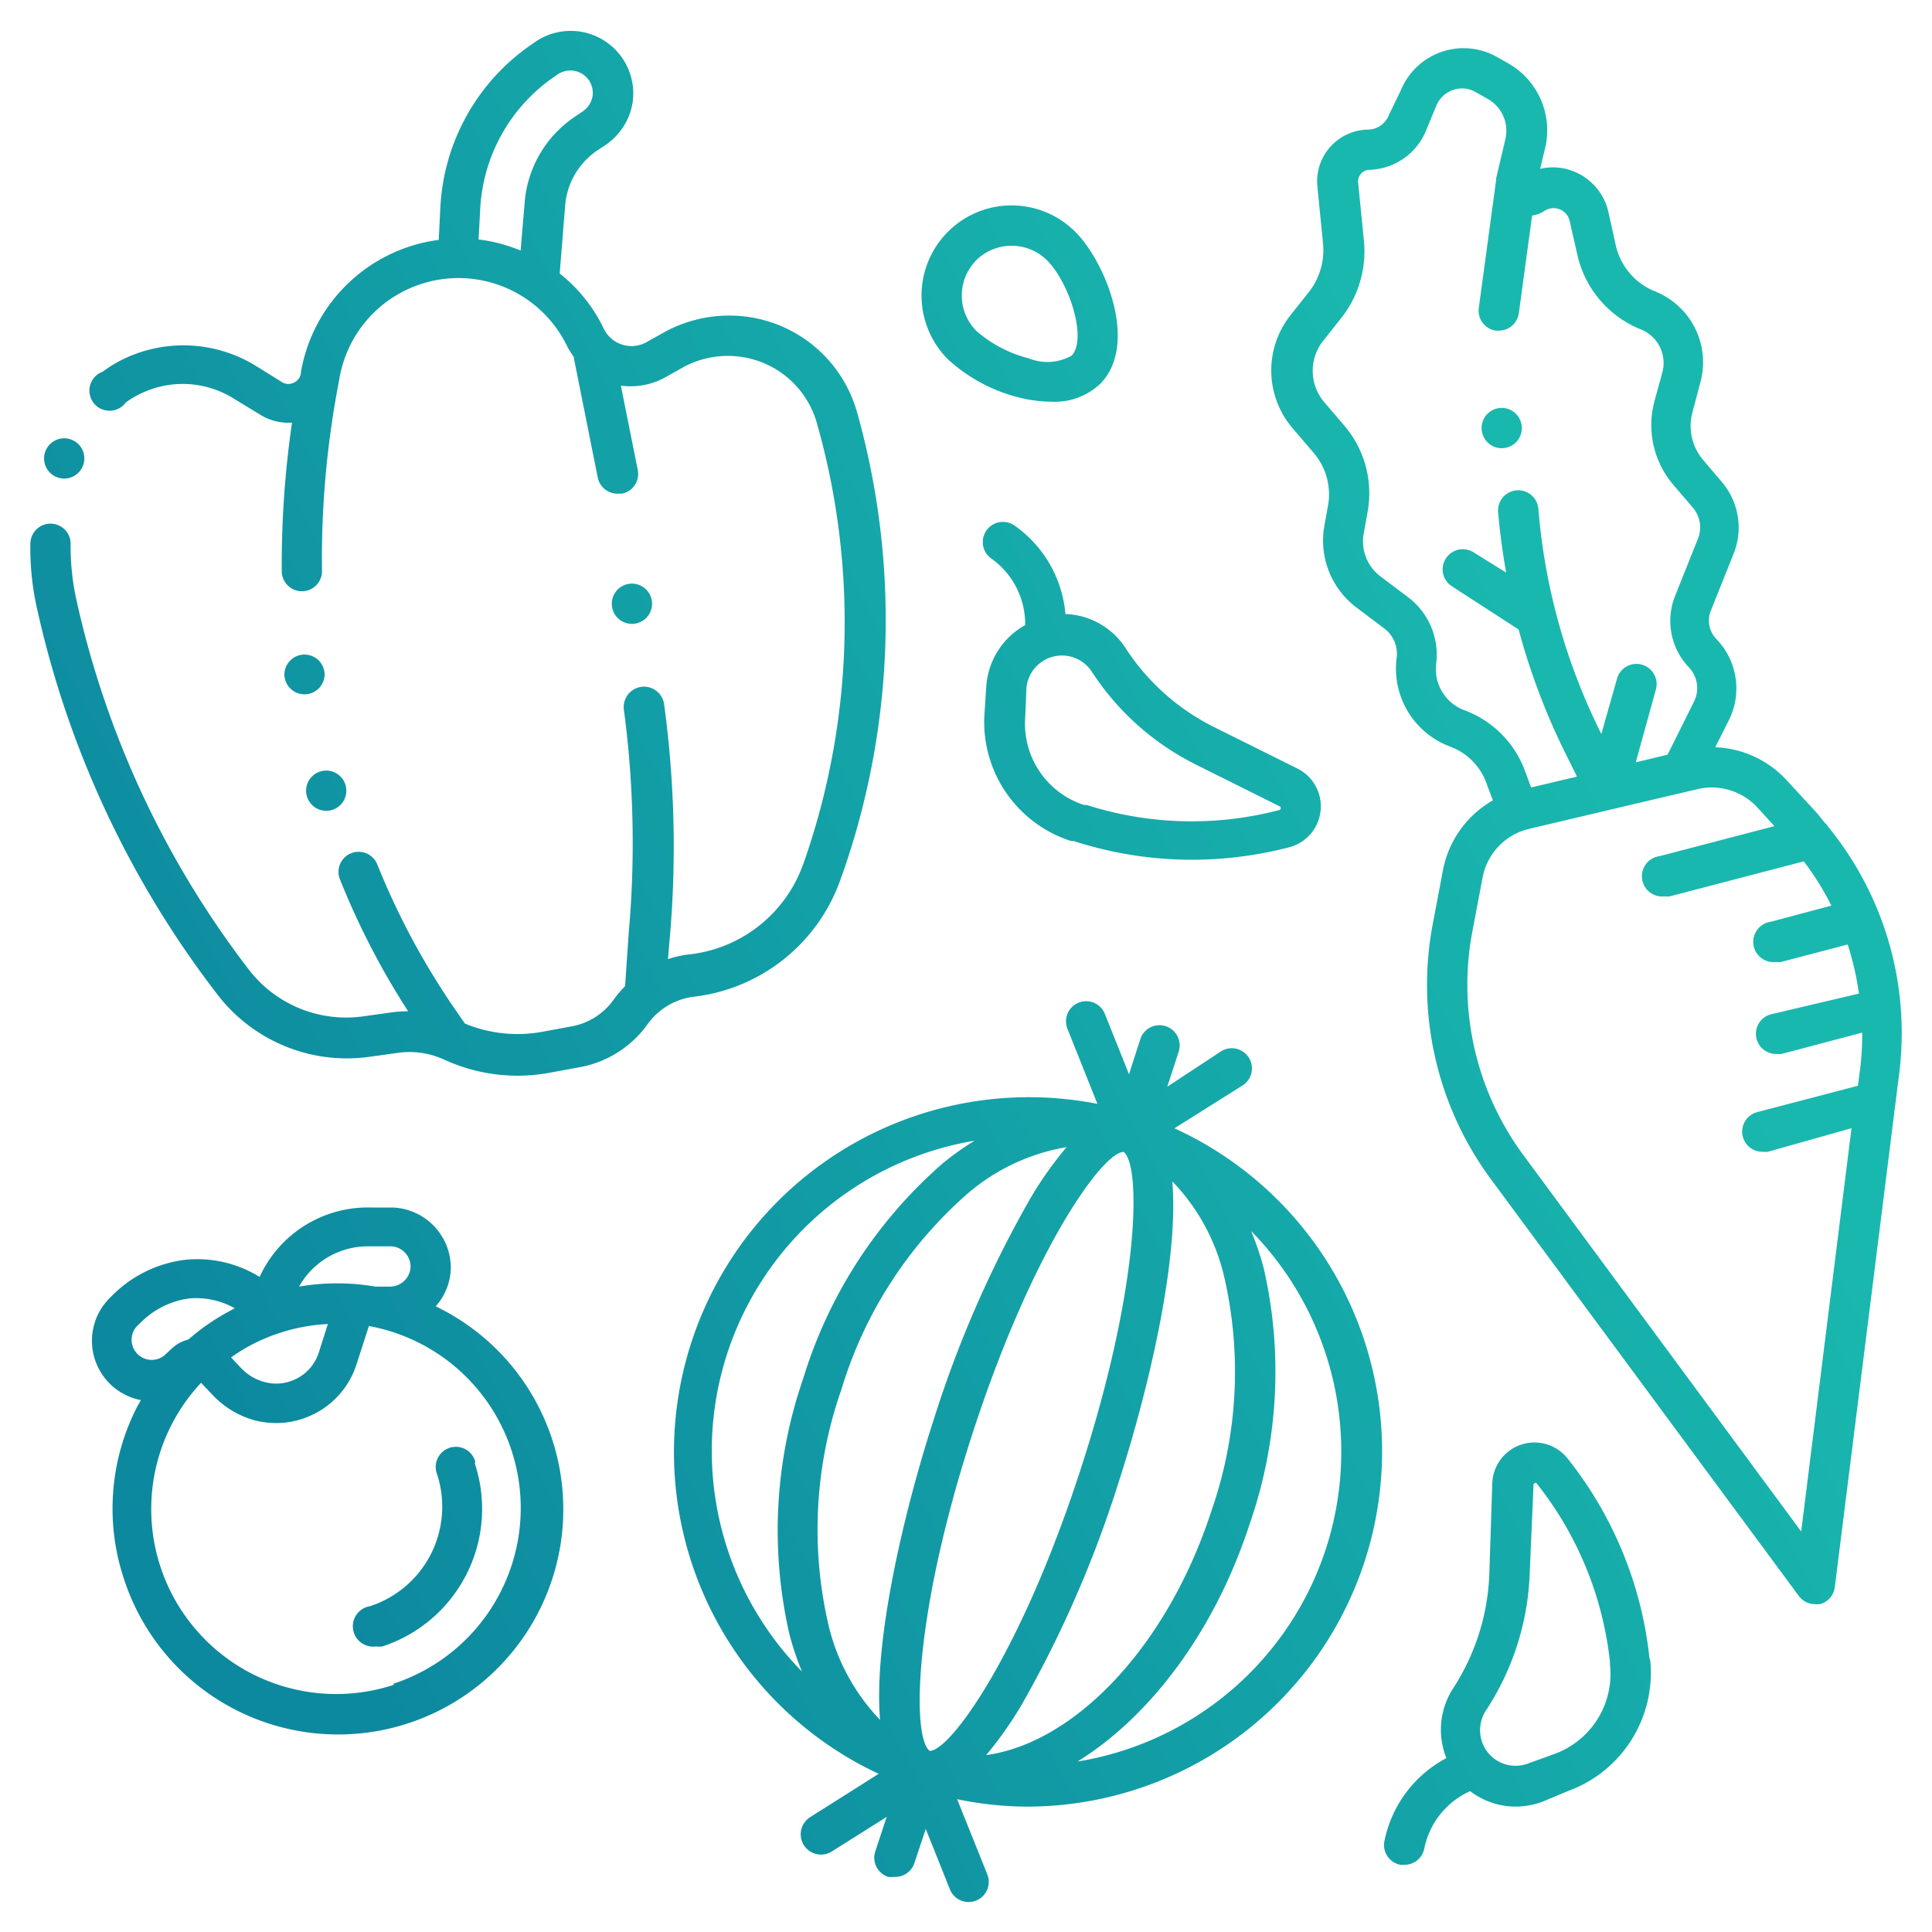 <svg width="151" height="151" fill="none" xmlns="http://www.w3.org/2000/svg"><path d="M91.78 88.193l5.348-3.366a1.576 1.576 0 00-1.668-2.674l-4.23 2.784.896-2.752a1.577 1.577 0 00-3.005-.96l-.88 2.737-1.888-4.719a1.574 1.574 0 00-2.925 1.165l2.343 5.867a27.746 27.746 0 00-17.097 52.362l-5.348 3.382a1.586 1.586 0 101.683 2.689l4.294-2.705-.897 2.705a1.575 1.575 0 001.007 1.982c.162.022.326.022.487 0a1.572 1.572 0 001.573-1.101l.881-2.642 1.888 4.718a1.574 1.574 0 102.925-1.164l-2.36-5.882c1.801.379 3.635.574 5.475.582a27.767 27.767 0 0027.1-21.845 27.76 27.76 0 00-15.54-31.147l-.062-.016zm-19.111 48.651c-1.353-.944-1.384-10.256 3.334-24.789 4.72-14.534 10.209-22.021 11.813-22.021 1.337.944 1.368 10.255-3.35 24.789-4.72 14.534-10.209 22.021-11.797 22.021zm10.696-47.188a28.722 28.722 0 00-2.847 4.027 88.09 88.09 0 00-7.55 17.302c-2.218 6.826-4.72 17.145-4.184 23.436a16.026 16.026 0 01-4.059-7.534 33.032 33.032 0 011.023-18.246 33.03 33.03 0 019.893-15.367 15.95 15.95 0 017.724-3.618zm-6.292 47.518a29.138 29.138 0 002.831-4.027 89.062 89.062 0 007.55-17.38c2.202-6.811 4.719-17.145 4.168-23.437a15.917 15.917 0 014.074 7.535 33.03 33.03 0 01-1.022 18.245c-3.445 10.586-10.68 18.12-17.601 19.064zM56.83 105.81a24.6 24.6 0 0119.346-16.657 21.454 21.454 0 00-2.5 1.777 36.334 36.334 0 00-10.9 16.815 36.333 36.333 0 00-1.07 20.007c.258.986.584 1.953.975 2.894a24.616 24.616 0 01-5.851-24.836zm46.809 15.21a24.564 24.564 0 01-19.425 16.657c5.662-3.507 10.727-10.161 13.464-18.591a36.174 36.174 0 001.085-19.992 24.679 24.679 0 00-.975-2.879 24.621 24.621 0 015.851 24.805zm39.229-56.42a1.028 1.028 0 00-.236-.283c-.252-.3-.488-.63-.755-.913l-2.233-2.422a8.003 8.003 0 00-5.584-2.58l1.069-2.123a5.546 5.546 0 00-.943-6.292 2.086 2.086 0 01-.488-2.218l1.793-4.482a5.49 5.49 0 00-.849-5.537l-1.573-1.856a4.092 4.092 0 01-.802-3.633l.629-2.376a5.963 5.963 0 00-3.539-7.11 5.081 5.081 0 01-3.068-3.585l-.582-2.627a4.472 4.472 0 00-2.658-3.146 4.34 4.34 0 00-2.674-.22l.409-1.715a6.02 6.02 0 00-2.815-6.48l-.944-.535a5.299 5.299 0 00-7.534 2.58l-.96 1.982a1.758 1.758 0 01-1.573 1.1 4.038 4.038 0 00-2.982 1.343 4.052 4.052 0 00-1.013 3.109l.441 4.436a5.323 5.323 0 01-1.117 3.822l-1.447 1.824a6.951 6.951 0 00.188 8.809l1.573 1.84a4.994 4.994 0 011.211 4.105l-.314 1.746a6.545 6.545 0 002.485 6.292l2.234 1.683a2.474 2.474 0 01.943 2.265 6.508 6.508 0 004.232 6.968 4.794 4.794 0 012.831 2.973l.456 1.21a8.017 8.017 0 00-3.901 5.459l-.802 4.231a25.562 25.562 0 004.546 19.913l24.065 32.575a1.564 1.564 0 001.259.645c.13.016.262.016.393 0a1.57 1.57 0 001.164-1.337l5.033-40.14a25.45 25.45 0 00-5.568-19.3zm-28.423-9.092a3.43 3.43 0 01-2.202-3.602 5.631 5.631 0 00-2.139-5.19l-2.233-1.683a3.428 3.428 0 01-1.29-3.32l.314-1.745a8.131 8.131 0 00-1.84-6.717l-1.573-1.84a3.774 3.774 0 01-.11-4.719l1.447-1.824a8.403 8.403 0 001.778-6.087l-.441-4.436a.916.916 0 01.448-.956c.109-.062.23-.1.354-.114a4.941 4.941 0 004.483-3.035l.818-1.982a2.19 2.19 0 011.306-1.227 2.135 2.135 0 011.777.173l.944.535a2.847 2.847 0 011.368 3.146l-.723 3.067v.141l-1.353 9.973a1.574 1.574 0 001.337 1.777h.22a1.574 1.574 0 001.573-1.368l1.038-7.63c.317-.044.621-.151.897-.314a1.289 1.289 0 012.044.771l.598 2.627a8.216 8.216 0 004.971 5.82 2.831 2.831 0 011.667 3.366l-.614 2.233a7.207 7.207 0 001.432 6.496l1.573 1.84a2.37 2.37 0 01.393 2.423l-1.793 4.483a5.269 5.269 0 001.069 5.552 2.357 2.357 0 01.409 2.706l-2.06 4.136-2.485.598 1.573-5.694a1.58 1.58 0 00-1.094-1.942 1.574 1.574 0 00-1.942 1.093l-1.227 4.325-.094-.188a48.015 48.015 0 01-4.829-17.413 1.58 1.58 0 00-1.707-1.439 1.579 1.579 0 00-1.439 1.707 53.69 53.69 0 00.629 4.718l-2.532-1.572a1.577 1.577 0 00-2.398 1.649c.087.408.333.766.683.993l5.222 3.382a52.603 52.603 0 003.539 9.437l1.023 2.06-3.587.85-.471-1.274a7.987 7.987 0 00-4.751-4.766zm26.331 64.191l-21.722-29.43a22.393 22.393 0 01-3.979-17.459l.802-4.23a4.827 4.827 0 013.665-3.807l10.79-2.548 2.359-.55c.36-.09.73-.131 1.101-.127a4.857 4.857 0 013.571 1.573l1.321 1.447-8.966 2.344a1.584 1.584 0 00-.776 2.824c.332.258.752.374 1.17.322.13.015.262.015.393 0l10.475-2.737a22.145 22.145 0 012.155 3.46l-4.718 1.259a1.583 1.583 0 00-1.332 1.152 1.587 1.587 0 001.725 1.993c.131.016.262.016.393 0l5.206-1.368c.403 1.252.698 2.536.881 3.838l-6.873 1.62a1.575 1.575 0 00.44 3.099c.131.015.263.015.393 0l6.292-1.668c.01.936-.042 1.871-.157 2.8l-.173 1.353-7.865 2.06a1.57 1.57 0 00-1.132 1.92 1.57 1.57 0 001.572 1.179c.131.015.263.015.394 0l6.527-1.84-3.932 31.521zm-24.978-86.243a1.571 1.571 0 012.685-1.112 1.576 1.576 0 01.341 1.714 1.57 1.57 0 01-2.565.51 1.573 1.573 0 01-.461-1.112zM65.764 68.532l.126-.346a59.99 59.99 0 001.116-35.894 10.366 10.366 0 00-8.116-7.456 10.57 10.57 0 00-6.81 1.039l-1.574.88a2.406 2.406 0 01-3.319-1.07 12.208 12.208 0 00-3.444-4.31l.424-5.268a5.757 5.757 0 012.596-4.404l.55-.362a4.97 4.97 0 002.124-3.288 4.892 4.892 0 00-7.692-4.718l-.472.33a16.454 16.454 0 00-6.858 12.583l-.125 2.501a12.583 12.583 0 00-10.775 10.366v.078a.927.927 0 01-.535.708.944.944 0 01-.88 0l-2.155-1.337a10.79 10.79 0 00-9.532-.834c-.853.331-1.657.776-2.391 1.322a1.573 1.573 0 101.809 2.406 7.407 7.407 0 011.699-.928 7.518 7.518 0 016.7.598l2.17 1.321a4.137 4.137 0 002.423.582 77.283 77.283 0 00-.802 11.608 1.573 1.573 0 003.146 0c-.068-5.003.38-10 1.337-14.91a9.438 9.438 0 0117.82-2.675c.158.3.337.59.536.865a.25.25 0 000 .11l1.856 9.28a1.573 1.573 0 001.572 1.275h.315a1.574 1.574 0 001.243-1.856l-1.321-6.59a5.552 5.552 0 003.381-.599l1.573-.88a7.314 7.314 0 014.719-.724 7.204 7.204 0 015.662 5.19 56.83 56.83 0 01-.943 34.023l-.126.346a10.696 10.696 0 01-8.871 7.094 7.943 7.943 0 00-1.715.377l.157-1.824a82.402 82.402 0 00-.456-18.089 1.585 1.585 0 00-2.83-.763 1.59 1.59 0 00-.316 1.172c.77 5.788.897 11.644.378 17.46l-.283 4.152a9.754 9.754 0 00-.834.975 5.188 5.188 0 01-3.334 2.17l-2.313.425c-2.033.372-4.13.148-6.04-.644l-.975-1.416a58.199 58.199 0 01-5.867-11.01 1.573 1.573 0 00-2.903-.061 1.574 1.574 0 00-.022 1.209 59.905 59.905 0 005.332 10.318 9.78 9.78 0 00-1.353.094l-2.14.3a9.595 9.595 0 01-8.933-3.618A73.393 73.393 0 015.946 46.763 19.41 19.41 0 015.52 42.5a1.573 1.573 0 00-3.146 0c-.028 1.676.14 3.35.503 4.986a76.49 76.49 0 0014.157 30.295 12.742 12.742 0 0011.86 4.813l2.154-.299a6.528 6.528 0 013.665.52 13.717 13.717 0 008.274 1.022l2.312-.425a8.352 8.352 0 005.316-3.366 5.24 5.24 0 013.697-2.155 13.858 13.858 0 0011.45-9.359zM43.082 6.166l.472-.33a1.762 1.762 0 012.407.346 1.777 1.777 0 01.346 1.368 1.81 1.81 0 01-.771 1.164L45 9.076a8.919 8.919 0 00-3.995 6.779l-.315 3.728a12.204 12.204 0 00-3.287-.865l.126-2.344a13.384 13.384 0 015.552-10.208zm-17.71 46.527a1.573 1.573 0 11-3.146 0 1.573 1.573 0 013.145 0zm.125 7.534a1.572 1.572 0 110 3.144 1.572 1.572 0 010-3.144zm22.32-13.04a1.573 1.573 0 113.146 0 1.573 1.573 0 01-3.146 0zm-13.48 55.053a2.326 2.326 0 00-.283-.142 4.624 4.624 0 001.18-3.004 4.719 4.719 0 00-4.594-4.719h-1.683a9.296 9.296 0 00-8.666 5.427 9.249 9.249 0 00-5.836-1.337 9.688 9.688 0 00-5.615 2.721l-.315.314a4.722 4.722 0 00.236 6.815 4.718 4.718 0 002.25 1.113l-.284.503a17.427 17.427 0 00-1.054 13.433 17.603 17.603 0 0020.532 11.788 17.607 17.607 0 0012.625-10.813 17.6 17.6 0 00-8.493-22.099zm-5.458-4.83h1.683c.411.015.801.19 1.085.488.289.3.447.701.44 1.117a1.573 1.573 0 01-.503 1.101c-.3.289-.7.447-1.117.441h-1.132a17.65 17.65 0 00-5.962 0 6.164 6.164 0 015.506-3.146zm-7 6.764a14.285 14.285 0 013.744-.692l-.708 2.234a3.465 3.465 0 01-2.076 2.186 3.425 3.425 0 01-2.108.126 3.873 3.873 0 01-1.856-1.07l-.818-.865a13.805 13.805 0 013.822-1.919zm-11.183-.519l.314-.299a6.589 6.589 0 013.76-1.871 6.154 6.154 0 013.586.77 17.323 17.323 0 00-3.634 2.438 2.96 2.96 0 00-1.32.724l-.536.503a1.572 1.572 0 01-2.17-2.265zm20.117 28.014a14.452 14.452 0 01-16.713-5.932 14.455 14.455 0 011.613-17.662l.913.96a7.063 7.063 0 003.366 1.997 6.944 6.944 0 001.573.189 6.452 6.452 0 002.375-.44 6.59 6.59 0 003.932-4.169l.96-2.973a14.46 14.46 0 0111.834 13.249 14.454 14.454 0 01-9.947 14.718l.094.063zm6.292-17.302a11.31 11.31 0 01-7.22 14.313 1.555 1.555 0 01-.472 0 1.591 1.591 0 11-.487-3.146 8.18 8.18 0 005.238-10.302 1.575 1.575 0 011.617-2.145 1.566 1.566 0 011.094.609c.13.171.225.367.277.576l-.047.095zM79.26 41.053a1.576 1.576 0 00-1.809 2.58 6.291 6.291 0 012.674 5.222 5.944 5.944 0 00-3.035 4.719l-.142 2.154a9.767 9.767 0 006.764 10.004h.204a29.886 29.886 0 009.249 1.463 30.405 30.405 0 007.597-.975 3.303 3.303 0 00.645-6.15l-6.512-3.24a17.602 17.602 0 01-6.905-6.15 5.851 5.851 0 00-4.719-2.69 9.437 9.437 0 00-4.01-6.937zm6.087 11.467a20.715 20.715 0 008.148 7.25l6.496 3.241a.16.16 0 01.079.057.16.16 0 010 .185.16.16 0 01-.079.057 26.992 26.992 0 01-15.052-.393h-.205a6.67 6.67 0 01-4.609-6.795l.095-2.281a2.785 2.785 0 015.127-1.321zm43.57 77.073a30.13 30.13 0 00-6.402-15.604 3.3 3.3 0 00-5.882 1.919l-.236 7.251a17.59 17.59 0 01-2.831 8.809 5.948 5.948 0 00-.519 5.442 9.43 9.43 0 00-4.845 6.496 1.57 1.57 0 001.243 1.84h.298a1.572 1.572 0 001.573-1.258 6.286 6.286 0 013.587-4.498 5.884 5.884 0 003.554 1.211 6.307 6.307 0 002.045-.362l2.029-.849a9.834 9.834 0 006.449-10.209l-.063-.188zm-7.455 7.502l-2.045.74a2.77 2.77 0 01-3.73-2.393 2.799 2.799 0 01.442-1.744 20.844 20.844 0 003.414-10.397l.314-7.251a.142.142 0 01.11-.142.12.12 0 01.055-.015c.02 0 .039.006.055.015a27.11 27.11 0 015.757 14.015v.204a6.653 6.653 0 01-4.372 6.968zM79.637 31.065c.823.21 1.667.321 2.516.33a5.19 5.19 0 003.823-1.384c3.051-3.051.44-9.532-1.935-11.891a7.03 7.03 0 00-9.957 0 7.047 7.047 0 000 9.957 12.755 12.755 0 005.553 2.988zm-3.335-10.727a3.932 3.932 0 015.521 0c1.809 1.809 3.146 6.197 1.935 7.455a3.852 3.852 0 01-3.335.22 9.958 9.958 0 01-4.12-2.154 3.932 3.932 0 010-5.521zM3.445 35.83a1.573 1.573 0 113.146 0 1.573 1.573 0 01-3.146 0z" fill="url(#paint0_linear_703_5016)"/><defs><linearGradient id="paint0_linear_703_5016" x1="127" y1="59" x2="20" y2="114" gradientUnits="userSpaceOnUse"><stop stop-color="#19B8AE"/><stop offset="1" stop-color="#0D899F"/></linearGradient></defs></svg>